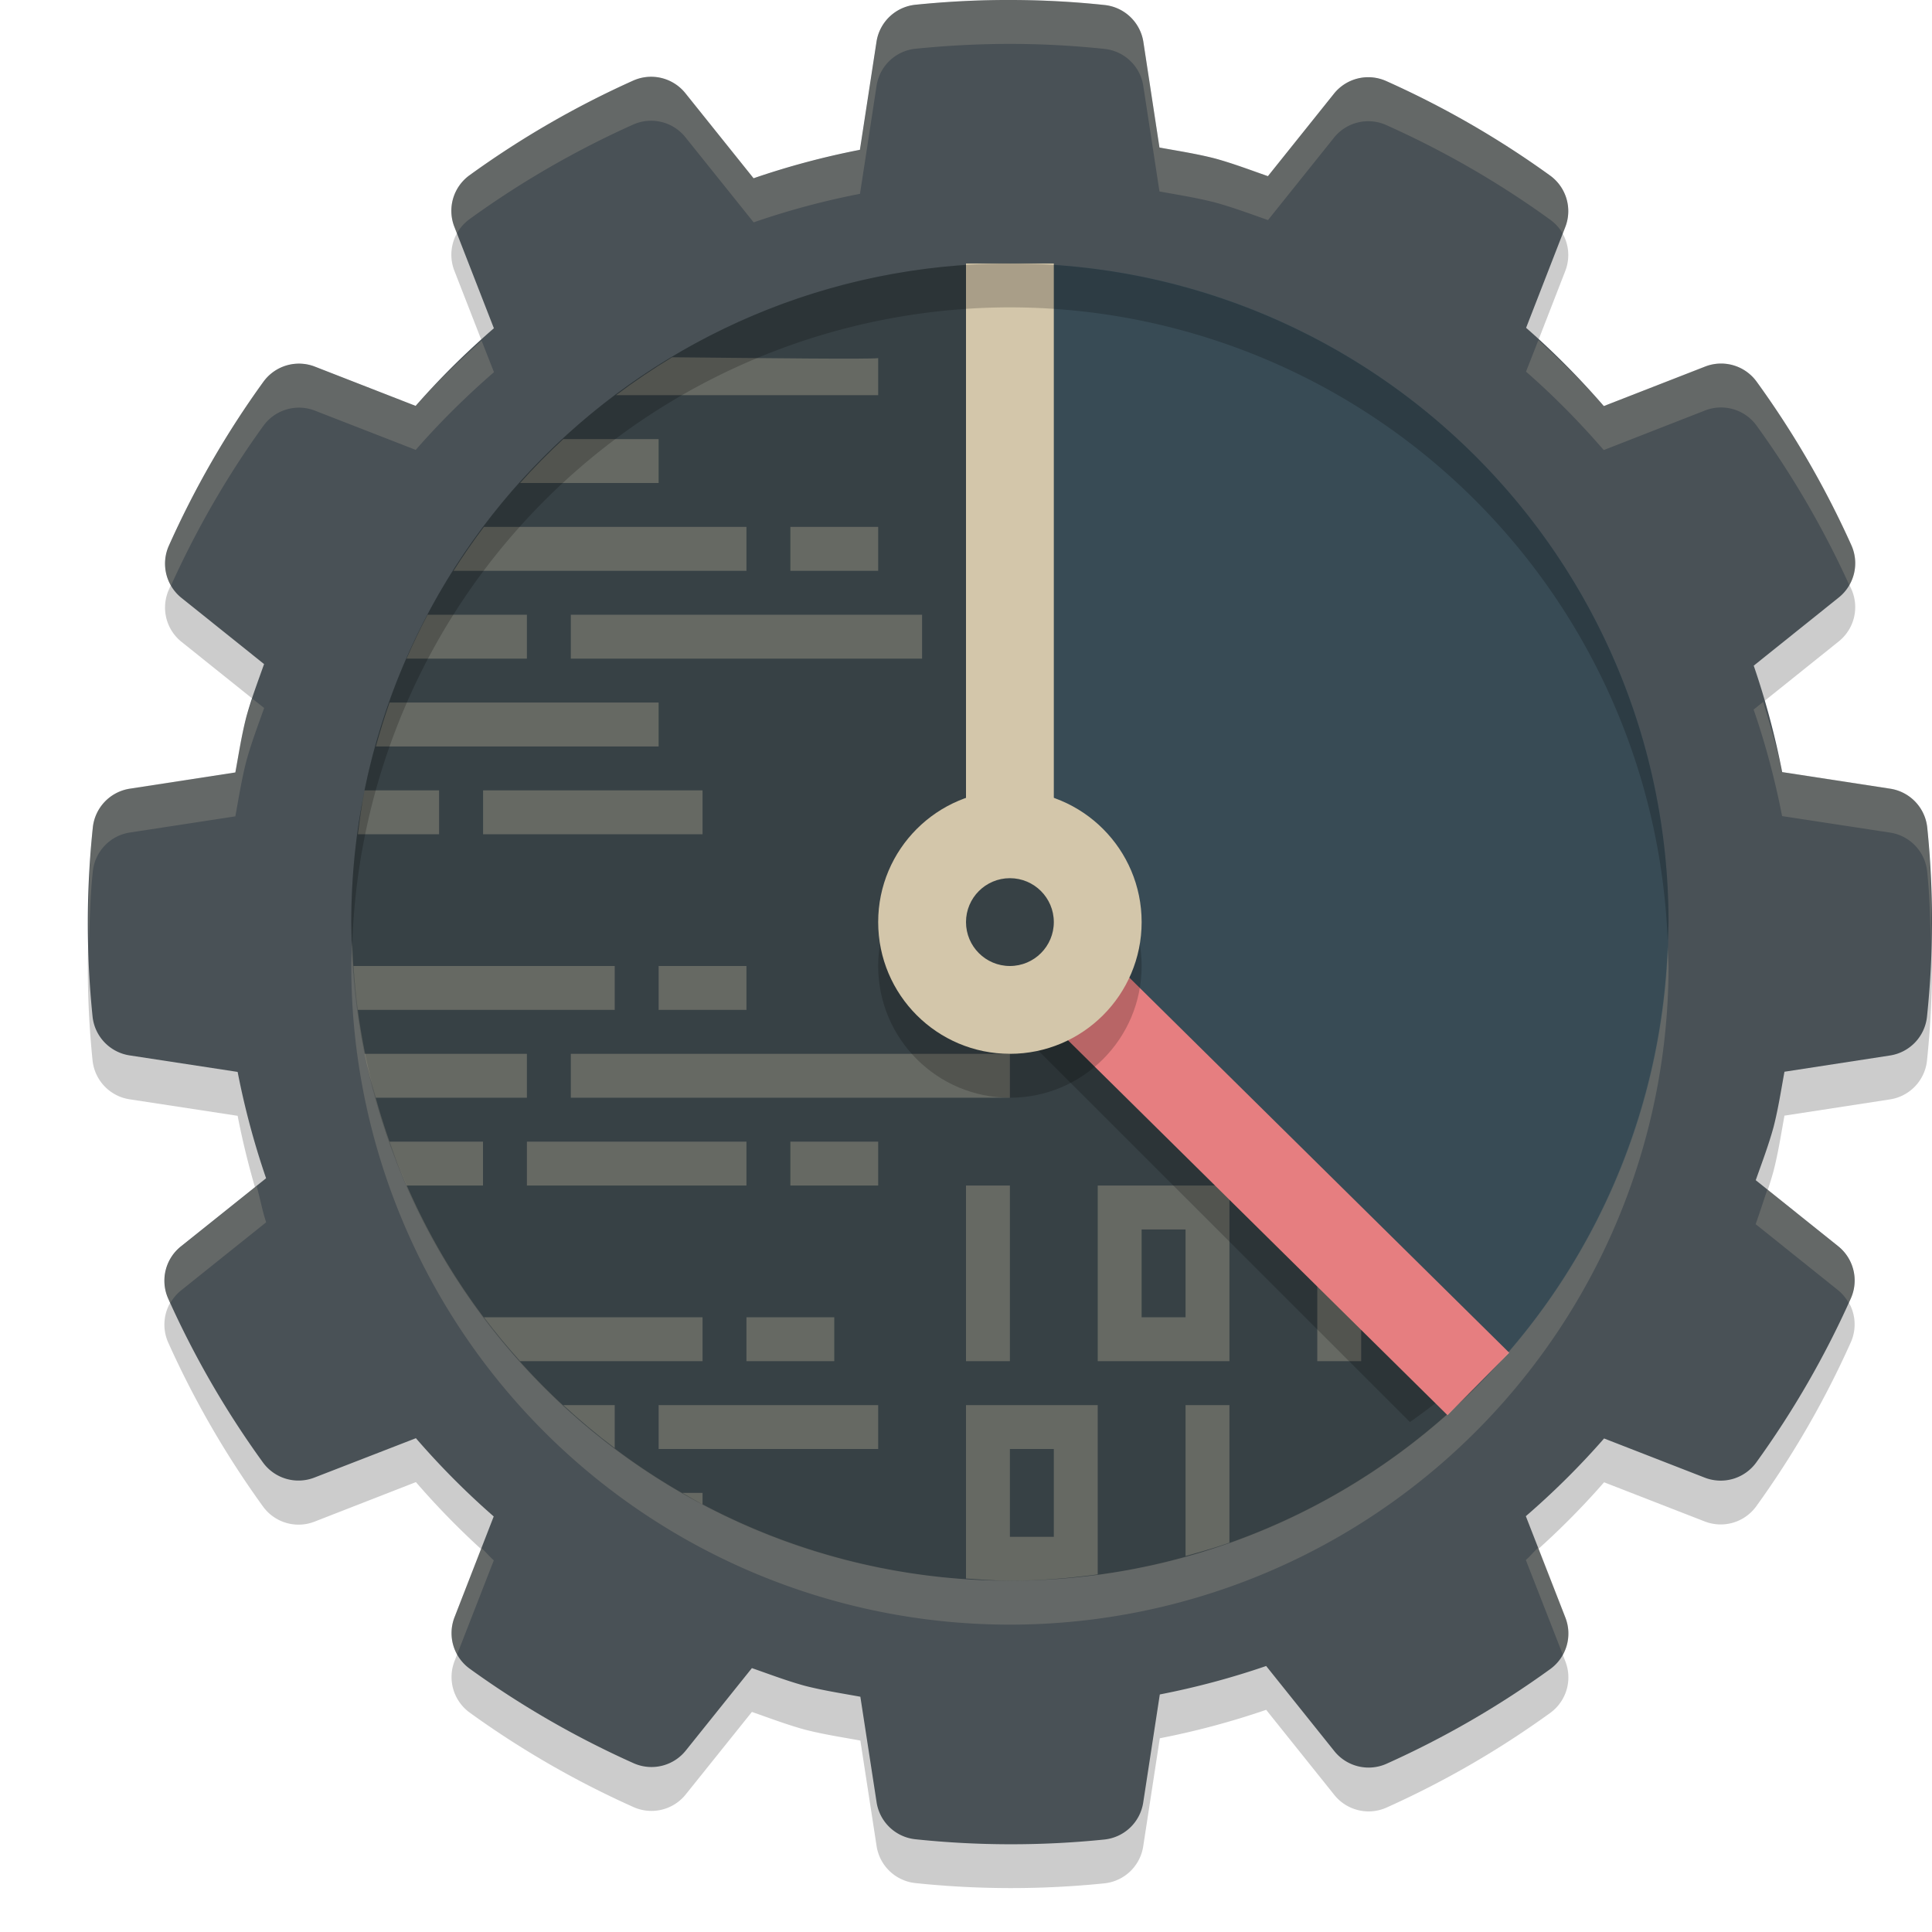 <svg xmlns="http://www.w3.org/2000/svg" width="22" height="22" version="1.1">
 <path style="opacity:0.2" d="m 11.528,0.5 c -0.368,-0.002 -0.737,0.017 -1.104,0.054 A 0.5,0.5 0 0 0 9.981,0.975 L 9.792,2.206 C 9.381,2.286 8.977,2.394 8.581,2.53 L 7.805,1.562 A 0.5,0.5 0 0 0 7.21,1.418 C 6.553,1.713 5.929,2.074 5.346,2.496 A 0.5,0.5 0 0 0 5.174,3.083 L 5.624,4.237 C 5.307,4.512 5.009,4.807 4.733,5.122 L 3.586,4.675 A 0.5,0.5 0 0 0 2.999,4.848 C 2.577,5.431 2.217,6.057 1.923,6.714 A 0.5,0.5 0 0 0 2.066,7.308 L 3.007,8.062 C 2.936,8.263 2.86,8.462 2.804,8.667 a 0.5,0.5 0 0 0 -0.002,0.008 C 2.75,8.88 2.718,9.089 2.68,9.296 l -1.202,0.185 a 0.5,0.5 0 0 0 -0.421,0.442 c -0.075,0.715 -0.076,1.437 -0.003,2.152 a 0.5,0.5 0 0 0 0.422,0.443 l 1.23,0.188 c 0.08,0.411 0.188,0.815 0.324,1.211 l -0.97,0.776 A 0.5,0.5 0 0 0 1.917,15.291 C 2.212,15.947 2.573,16.572 2.995,17.155 a 0.5,0.5 0 0 0 0.587,0.172 L 4.736,16.877 c 0.274,0.317 0.57,0.615 0.886,0.891 l -0.446,1.147 a 0.5,0.5 0 0 0 0.173,0.587 c 0.584,0.422 1.209,0.782 1.866,1.076 A 0.5,0.5 0 0 0 7.809,20.433 l 0.753,-0.939 c 0.201,0.07 0.4,0.146 0.605,0.202 a 0.5,0.5 0 0 0 0.008,0.002 c 0.205,0.052 0.414,0.084 0.622,0.122 l 0.185,1.202 a 0.5,0.5 0 0 0 0.442,0.421 c 0.715,0.075 1.436,0.076 2.151,0.003 a 0.5,0.5 0 0 0 0.443,-0.421 l 0.189,-1.231 c 0.411,-0.08 0.815,-0.188 1.211,-0.324 l 0.776,0.969 a 0.5,0.5 0 0 0 0.595,0.144 c 0.657,-0.295 1.281,-0.656 1.864,-1.078 a 0.5,0.5 0 0 0 0.172,-0.587 l -0.45,-1.154 c 0.317,-0.274 0.615,-0.569 0.891,-0.885 l 1.146,0.446 a 0.5,0.5 0 0 0 0.587,-0.173 c 0.422,-0.584 0.782,-1.209 1.076,-1.866 A 0.5,0.5 0 0 0 20.933,14.692 L 19.993,13.939 c 0.071,-0.201 0.147,-0.401 0.203,-0.606 a 0.5,0.5 0 0 0 0.002,-0.008 c 0.052,-0.204 0.084,-0.414 0.122,-0.621 l 1.202,-0.185 a 0.5,0.5 0 0 0 0.421,-0.442 c 0.075,-0.715 0.076,-1.437 0.003,-2.152 a 0.5,0.5 0 0 0 -0.422,-0.443 L 20.294,9.292 C 20.214,8.881 20.106,8.477 19.97,8.08 L 20.938,7.304 A 0.5,0.5 0 0 0 21.082,6.709 C 20.787,6.053 20.425,5.428 20.003,4.846 A 0.5,0.5 0 0 0 19.417,4.674 L 18.263,5.124 C 17.988,4.807 17.694,4.509 17.378,4.233 L 17.824,3.086 A 0.5,0.5 0 0 0 17.651,2.499 c -0.584,-0.422 -1.209,-0.782 -1.866,-1.076 a 0.5,0.5 0 0 0 -0.595,0.144 l -0.752,0.939 C 14.238,2.435 14.038,2.36 13.833,2.304 a 0.5,0.5 0 0 0 -0.008,-0.002 C 13.62,2.249 13.411,2.218 13.203,2.18 L 13.02,0.979 A 0.5,0.5 0 0 0 12.577,0.557 c -0.348,-0.036 -0.698,-0.055 -1.049,-0.057 z"/>
 <path style="fill:#495156" d="M 11.528,4.7202193e-5 C 11.16,-0.002 10.791,0.017 10.425,0.054 A 0.5,0.5 0 0 0 9.981,0.475 L 9.792,1.706 C 9.381,1.786 8.977,1.894 8.581,2.03 L 7.805,1.062 A 0.5,0.5 0 0 0 7.21,0.918 C 6.553,1.213 5.929,1.574 5.346,1.996 A 0.5,0.5 0 0 0 5.174,2.583 L 5.624,3.738 C 5.307,4.012 5.009,4.307 4.733,4.622 L 3.586,4.175 A 0.5,0.5 0 0 0 2.999,4.348 C 2.577,4.931 2.217,5.557 1.923,6.214 A 0.5,0.5 0 0 0 2.066,6.808 L 3.007,7.562 C 2.936,7.763 2.86,7.962 2.804,8.167 a 0.5,0.5 0 0 0 -0.002,0.008 C 2.75,8.38 2.718,8.589 2.68,8.796 L 1.478,8.981 A 0.5,0.5 0 0 0 1.057,9.423 c -0.075,0.715 -0.076,1.437 -0.003,2.152 a 0.5,0.5 0 0 0 0.422,0.443 l 1.23,0.188 c 0.08,0.411 0.188,0.815 0.324,1.211 l -0.97,0.776 a 0.5,0.5 0 0 0 -0.144,0.596 c 0.295,0.657 0.656,1.282 1.078,1.864 a 0.5,0.5 0 0 0 0.587,0.172 L 4.736,16.377 c 0.274,0.317 0.57,0.615 0.886,0.891 l -0.446,1.147 a 0.5,0.5 0 0 0 0.173,0.587 c 0.584,0.422 1.209,0.782 1.866,1.076 a 0.5,0.5 0 0 0 0.594,-0.144 l 0.753,-0.939 c 0.201,0.07 0.4,0.146 0.605,0.202 a 0.5,0.5 0 0 0 0.008,0.002 c 0.205,0.052 0.414,0.084 0.622,0.122 l 0.185,1.202 a 0.5,0.5 0 0 0 0.442,0.421 c 0.715,0.075 1.436,0.076 2.151,0.003 a 0.5,0.5 0 0 0 0.443,-0.421 l 0.189,-1.231 c 0.411,-0.08 0.815,-0.188 1.211,-0.324 l 0.776,0.969 a 0.5,0.5 0 0 0 0.595,0.144 c 0.657,-0.295 1.281,-0.656 1.864,-1.078 a 0.5,0.5 0 0 0 0.172,-0.587 l -0.45,-1.154 c 0.317,-0.274 0.615,-0.569 0.891,-0.885 l 1.146,0.446 a 0.5,0.5 0 0 0 0.587,-0.173 c 0.422,-0.584 0.782,-1.209 1.076,-1.866 A 0.5,0.5 0 0 0 20.933,14.192 L 19.993,13.439 c 0.071,-0.201 0.147,-0.401 0.203,-0.606 a 0.5,0.5 0 0 0 0.002,-0.008 c 0.052,-0.204 0.084,-0.414 0.122,-0.621 l 1.202,-0.185 a 0.5,0.5 0 0 0 0.421,-0.442 c 0.075,-0.715 0.076,-1.437 0.003,-2.152 A 0.5,0.5 0 0 0 21.524,8.981 L 20.294,8.792 C 20.214,8.381 20.106,7.977 19.97,7.58 L 20.938,6.804 A 0.5,0.5 0 0 0 21.082,6.209 C 20.787,5.553 20.425,4.928 20.003,4.346 A 0.5,0.5 0 0 0 19.417,4.174 L 18.263,4.624 C 17.988,4.307 17.694,4.009 17.378,3.733 L 17.824,2.586 A 0.5,0.5 0 0 0 17.651,1.999 c -0.584,-0.422 -1.209,-0.782 -1.866,-1.076 a 0.5,0.5 0 0 0 -0.595,0.144 l -0.752,0.939 C 14.238,1.936 14.038,1.86 13.833,1.804 a 0.5,0.5 0 0 0 -0.008,-0.002 C 13.62,1.75 13.411,1.718 13.203,1.68 L 13.02,0.479 A 0.5,0.5 0 0 0 12.577,0.057 C 12.229,0.02 11.879,0.001 11.528,4.7202193e-5 Z"/>
 <path style="fill:#374145" d="m 17.518,10.665 c 0,1.939 0.747,3.541 -0.461,4.872 -1.372,1.513 -3.354,2.463 -5.557,2.463 -4.142,0 -7.5,-3.358 -7.5,-7.5 0,-4.142 3.358,-7.5 7.5,-7.5 0.536,1.42e-5 6.018,3.523 6.018,7.665 z"/>
 <path style="opacity:0.3;fill:#d3c6aa" d="M 7.654,4.068 C 7.433,4.201 7.219,4.346 7.014,4.5 H 10 v -0.422 c -0.102,0.014 -1.234,0.001 -2.346,-0.01 z M 6.414,5 c -0.172,0.159 -0.336,0.325 -0.492,0.5 H 7.5 v -0.5 z m -0.904,1 c -0.122,0.162 -0.237,0.328 -0.346,0.5 H 8.5 v -0.5 z m 3.49,0 v 0.5 h 1 v -0.5 z m -4.131,1 c -0.086,0.163 -0.166,0.33 -0.24,0.5 H 6 v -0.5 z m 1.631,0 v 0.5 h 4 v -0.5 z m -2.064,1 c -0.058,0.164 -0.109,0.331 -0.156,0.5 H 7.5 v -0.5 z m -0.285,1 c -0.033,0.164 -0.054,0.332 -0.076,0.5 H 5 v -0.5 z m 1.35,0 v 0.5 H 8 v -0.5 z M 4.025,11 c 0.011,0.168 0.027,0.335 0.049,0.5 H 7 V 11 Z M 7.5,11 v 0.5 h 1 V 11 Z m -3.35,1 c 0.034,0.17 0.083,0.335 0.129,0.5 H 6 V 12 Z M 6.5,12 v 0.5 h 5 V 12 Z m -2.064,1 c 0.06,0.169 0.122,0.337 0.193,0.5 H 5.5 V 13 Z M 6,13 v 0.5 H 8.5 V 13 Z m 3,0 v 0.5 h 1 V 13 Z m 2,0.5 v 2 h 0.5 v -2 z m 1.5,0 v 2 H 14 v -2 z m 2.5,0 v 2 h 0.5 v -2 z m 1.5,0 v 1.818 c 0.182,-0.232 0.349,-0.476 0.5,-0.729 V 14 h 0.314 c 0.078,-0.164 0.15,-0.331 0.215,-0.5 z M 13,14 h 0.5 v 1 H 13 Z m -7.49,1 c 0.13,0.173 0.268,0.339 0.412,0.5 H 8 V 15 Z M 8.5,15 v 0.5 h 1 V 15 Z M 6.414,16 C 6.601,16.173 6.796,16.337 7,16.49 V 16 Z M 7.5,16 v 0.5 H 10 V 16 Z m 3.5,0 v 1.975 C 11.166,17.986 11.331,18 11.5,18 c 0.34,0 0.672,-0.028 1,-0.072 V 16 Z m 2.5,0 v 1.719 c 0.169,-0.047 0.336,-0.094 0.5,-0.152 V 16 Z m -2,0.5 H 12 v 1 H 11.5 Z M 7.77,17 C 7.846,17.044 7.922,17.089 8,17.131 V 17 Z"/>
 <path style="fill:#384b55" d="m 19,10.5 c 0,2.078 -0.845,3.958 -2.209,5.316 -0.207,0.206 -4.512,-5.222 -4.742,-5.041 l -0.647,-0.216 -0.065,-1.404 c 0.219,-0.019 -0.061,-6.156 0.163,-6.156 4.142,0 7.5,3.358 7.5,7.5 z"/>
 <path style="fill:#d3c6aa" d="m 11,3 v 7.207 l 1,-0.414 V 3 Z"/>
 <path style="opacity:0.2" d="m 12.049,10.775 c 0,0.207 -1,0.414 -1,0.414 l 5.006,5.004 a 7,7 0 0 0 0.779,-0.633 z"/>
 <path style="fill:#e67e80" d="m 11.838,10.123 -0.701,0.711 5.346,5.281 0.703,-0.711 z"/>
 <circle style="opacity:0.2" cx="11.5" cy="11" r="1.5"/>
 <circle style="fill:#d3c6aa" cx="11.5" cy="10.5" r="1.5"/>
 <circle style="fill:#374145" cx="11.5" cy="10.5" r=".5"/>
 <path style="opacity:0.2;fill:#d3c6aa" d="M 11.529,-2.9780722e-7 C 11.161,-0.002 10.792,0.018 10.426,0.055 A 0.5,0.5 0 0 0 9.982,0.475 L 9.793,1.707 C 9.382,1.787 8.978,1.895 8.582,2.031 L 7.805,1.062 A 0.5,0.5 0 0 0 7.211,0.918 C 6.554,1.213 5.928,1.574 5.346,1.996 a 0.5,0.5 0 0 0 -0.172,0.588 l 0.029,0.074 A 0.5,0.5 0 0 1 5.346,2.496 C 5.928,2.074 6.554,1.713 7.211,1.418 a 0.5,0.5 0 0 1 0.594,0.145 l 0.777,0.969 C 8.978,2.395 9.382,2.287 9.793,2.207 L 9.982,0.975 a 0.5,0.5 0 0 1 0.443,-0.42 c 0.367,-0.037 0.735,-0.056 1.104,-0.055 0.35,0.001 0.7,0.02 1.049,0.057 a 0.5,0.5 0 0 1 0.441,0.422 l 0.184,1.201 c 0.208,0.038 0.418,0.071 0.623,0.123 a 0.5,0.5 0 0 1 0.008,0.002 c 0.205,0.056 0.405,0.131 0.605,0.201 l 0.752,-0.939 a 0.5,0.5 0 0 1 0.594,-0.143 c 0.657,0.294 1.282,0.654 1.865,1.076 a 0.5,0.5 0 0 1 0.145,0.16 l 0.029,-0.074 A 0.5,0.5 0 0 0 17.65,2 C 17.067,1.578 16.442,1.218 15.785,0.924 a 0.5,0.5 0 0 0 -0.594,0.143 L 14.439,2.006 C 14.239,1.935 14.039,1.861 13.834,1.805 a 0.5,0.5 0 0 0 -0.008,-0.002 c -0.205,-0.052 -0.415,-0.085 -0.623,-0.123 L 13.02,0.479 A 0.5,0.5 0 0 0 12.578,0.057 C 12.23,0.02 11.88,0.001 11.529,-2.9780722e-7 Z M 17.518,3.873 17.377,4.232 c 0.316,0.276 0.61,0.575 0.885,0.893 l 1.154,-0.451 a 0.5,0.5 0 0 1 0.586,0.172 c 0.412,0.569 0.766,1.179 1.057,1.818 a 0.5,0.5 0 0 0 0.023,-0.455 C 20.787,5.553 20.424,4.928 20.002,4.346 A 0.5,0.5 0 0 0 19.416,4.174 L 18.262,4.625 C 18.031,4.358 17.778,4.111 17.518,3.873 Z M 5.484,3.879 C 5.223,4.115 4.967,4.357 4.734,4.623 L 3.586,4.176 A 0.5,0.5 0 0 0 3,4.348 C 2.578,4.931 2.218,5.558 1.924,6.215 a 0.5,0.5 0 0 0 0.023,0.453 C 2.237,6.028 2.588,5.417 3,4.848 A 0.5,0.5 0 0 1 3.586,4.676 L 4.734,5.123 C 5.01,4.807 5.308,4.513 5.625,4.238 Z M 2.875,7.957 C 2.852,8.027 2.824,8.096 2.805,8.168 a 0.5,0.5 0 0 0 -0.002,0.008 C 2.75,8.38 2.717,8.589 2.68,8.797 L 1.479,8.98 a 0.5,0.5 0 0 0 -0.422,0.443 c -0.046,0.442 -0.053,0.886 -0.043,1.33 0.007,-0.277 0.014,-0.554 0.043,-0.83 a 0.5,0.5 0 0 1 0.422,-0.443 l 1.201,-0.184 c 0.038,-0.208 0.071,-0.417 0.123,-0.621 a 0.5,0.5 0 0 1 0.002,-0.008 C 2.861,8.462 2.937,8.263 3.008,8.062 Z m 17.203,0.035 -0.109,0.088 c 0.136,0.396 0.244,0.801 0.324,1.213 l 1.23,0.188 a 0.5,0.5 0 0 1 0.422,0.443 c 0.028,0.273 0.035,0.548 0.041,0.822 0.011,-0.441 0.004,-0.883 -0.041,-1.322 A 0.5,0.5 0 0 0 21.523,8.98 l -1.23,-0.188 C 20.24,8.521 20.155,8.257 20.078,7.992 Z M 2.922,13.506 2.061,14.195 a 0.5,0.5 0 0 0 -0.143,0.596 c 0.007,0.015 0.016,0.03 0.023,0.045 A 0.5,0.5 0 0 1 2.061,14.695 L 3.031,13.918 C 2.985,13.783 2.962,13.642 2.922,13.506 Z M 20.125,13.545 c -0.044,0.132 -0.087,0.264 -0.133,0.395 l 0.939,0.752 a 0.5,0.5 0 0 1 0.119,0.143 c 0.008,-0.017 0.018,-0.032 0.025,-0.049 a 0.5,0.5 0 0 0 -0.145,-0.594 z m -2.609,4.078 c -0.049,0.044 -0.09,0.097 -0.141,0.141 l 0.422,1.08 a 0.5,0.5 0 0 0 0.029,-0.426 z m -12.033,0.004 -0.307,0.787 a 0.5,0.5 0 0 0 0.029,0.426 L 5.623,17.768 C 5.573,17.724 5.531,17.672 5.482,17.627 Z"/>
 <path style="opacity:0.2" d="M 11.5,3 A 7.5,7.5 0 0 0 4,10.5 7.5,7.5 0 0 0 4.01,10.787 7.5,7.5 0 0 1 11.5,3.5 7.5,7.5 0 0 1 18.99,10.713 7.5,7.5 0 0 0 19,10.5 7.5,7.5 0 0 0 11.5,3 Z"/>
 <path style="opacity:0.2;fill:#d3c6aa" d="M 11.5,18.5 A 7.5,7.5 0 0 1 4,11 7.5,7.5 0 0 1 4.01,10.713 7.5,7.5 0 0 0 11.5,18 7.5,7.5 0 0 0 18.99,10.787 7.5,7.5 0 0 1 19,11 7.5,7.5 0 0 1 11.5,18.5 Z"/>
</svg>

